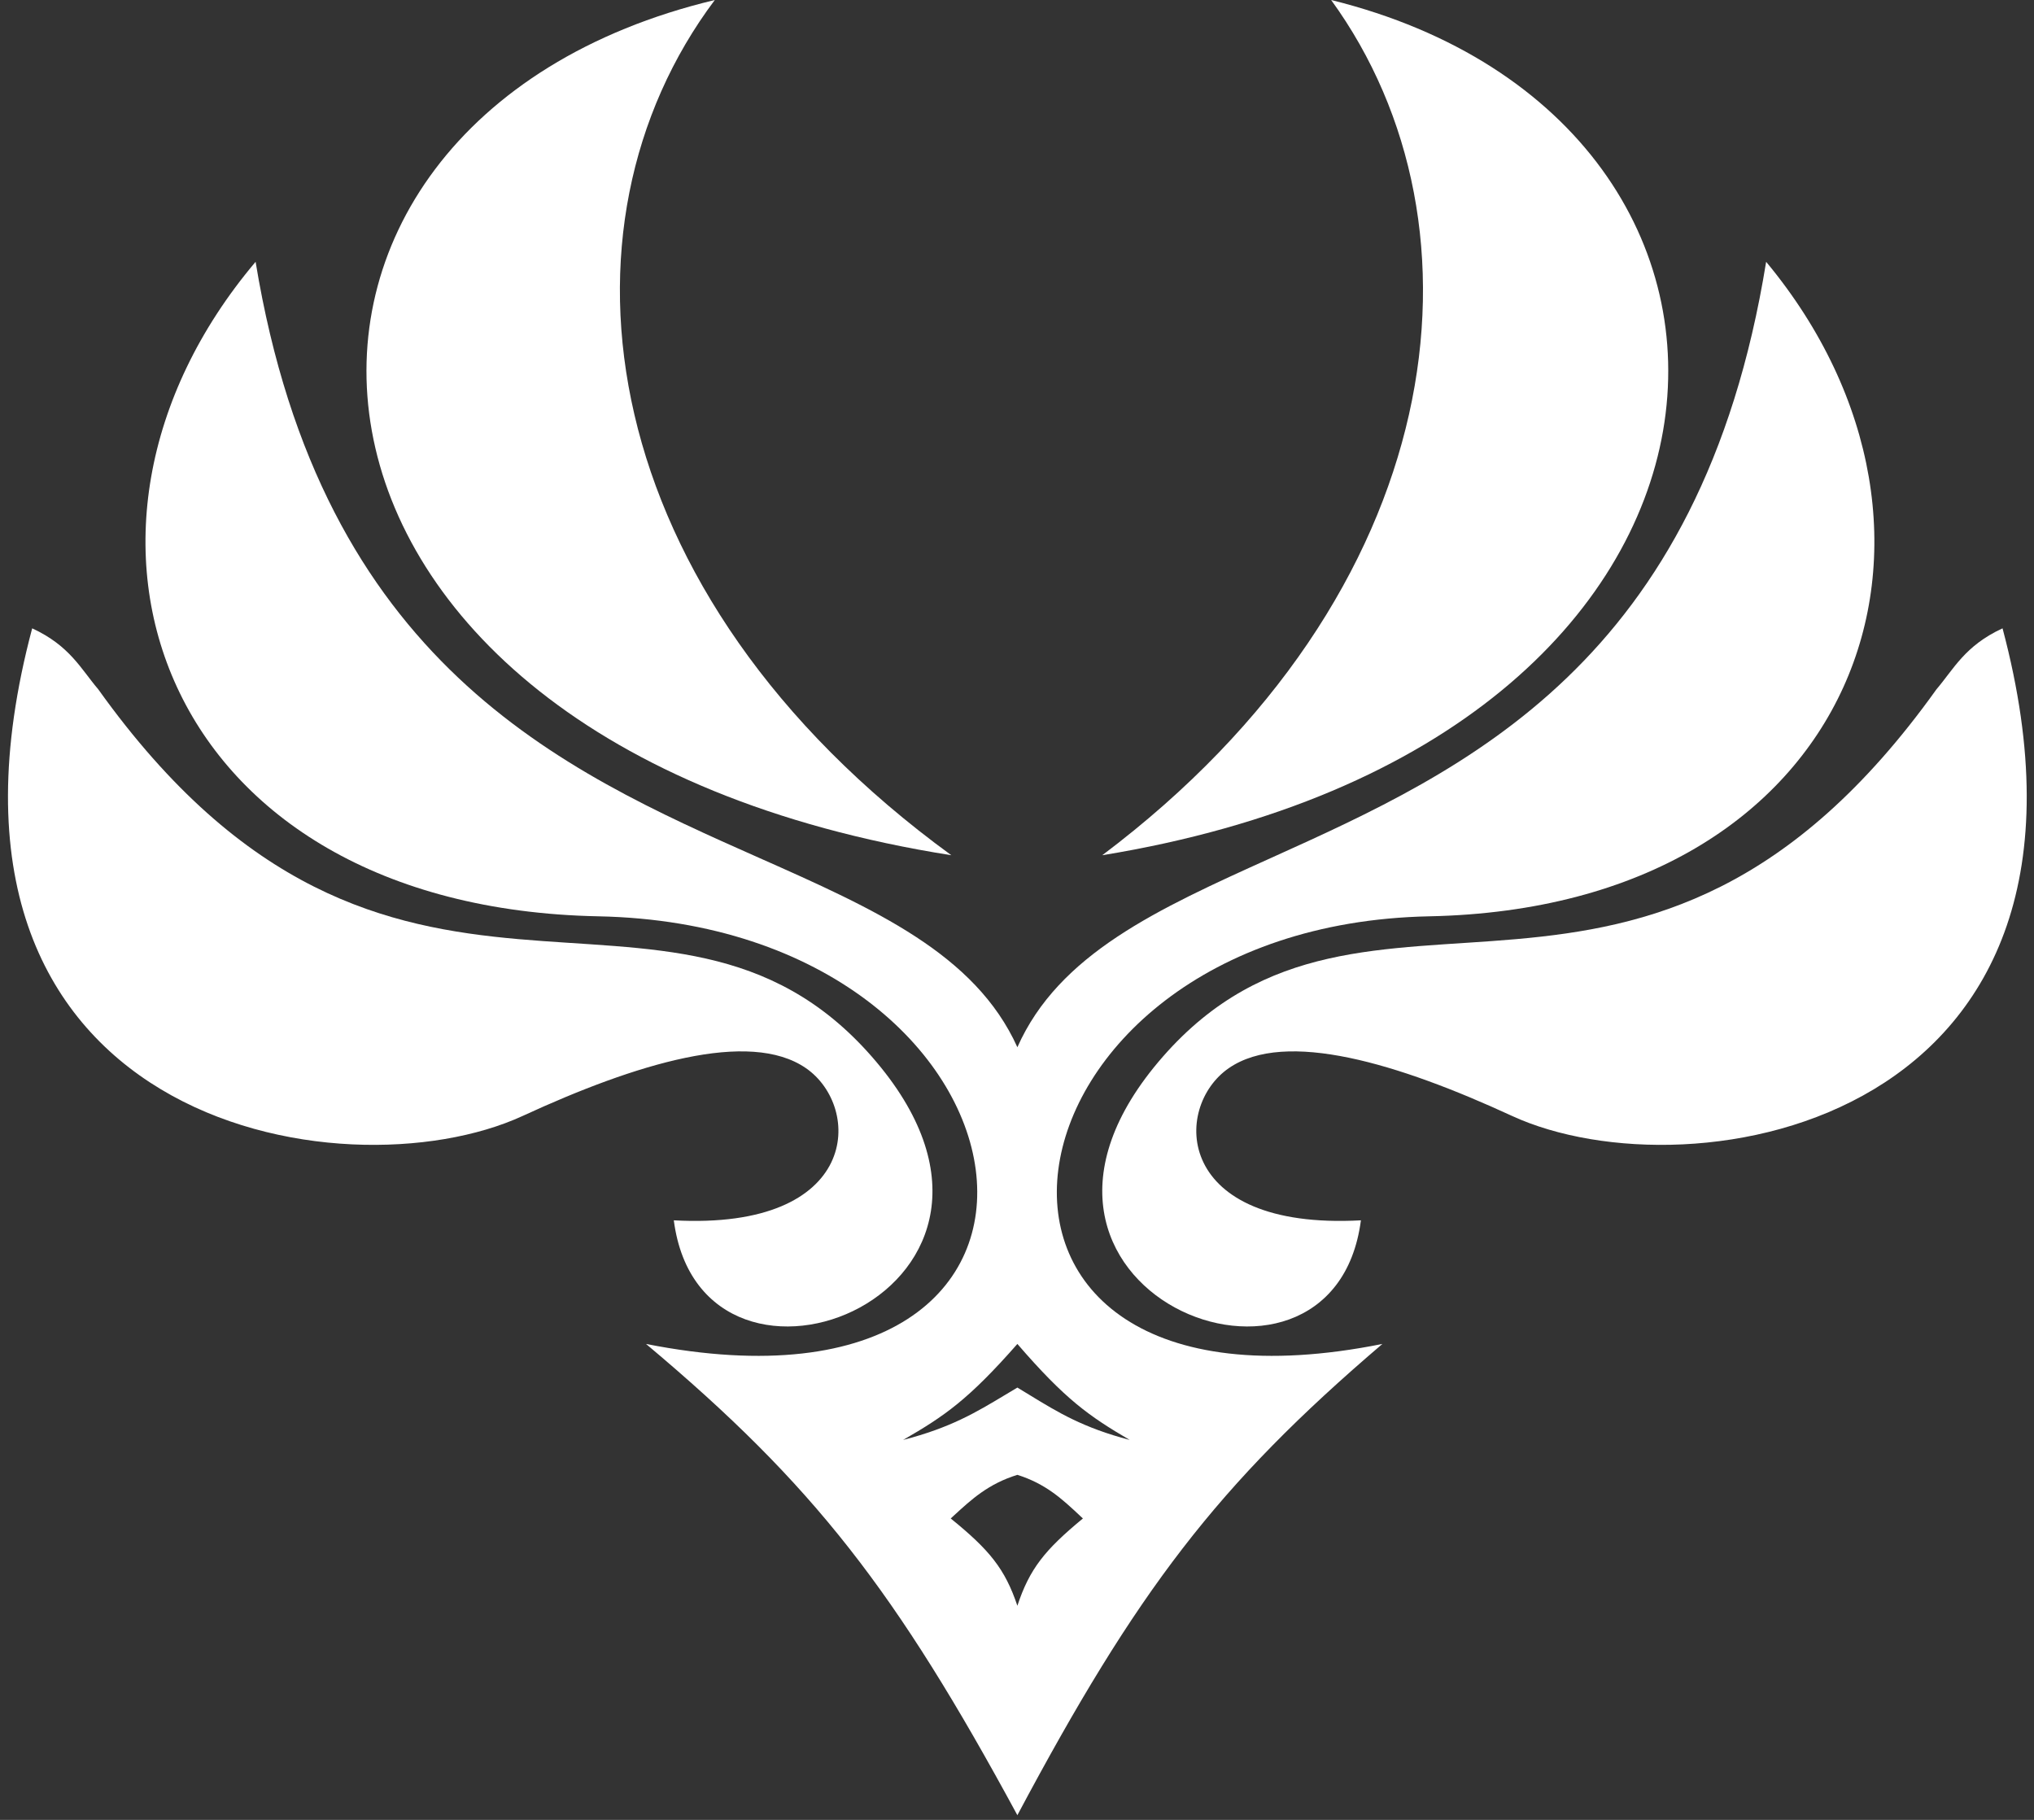 <svg width="152" height="136" viewBox="0 0 152 136" fill="none" xmlns="http://www.w3.org/2000/svg">
<rect x="0" y="0" width="152" height="136" fill="#333333" stroke="none"/>
<path d="M53.417 0C15.238 9.13 17.358 55.434 71.093 63.912C44.226 44.347 40.691 16.956 53.417 0Z" fill="white"/>
<path d="M39.072 83.389C25.674 89.57 -7.467 84.04 2.405 46.956C5.226 48.257 6.06 50.013 7.341 51.51C29.2 82.088 49.94 61.568 65.161 78.974C80.382 96.379 52.469 107.461 50.353 91.196C64.315 91.954 64.456 82.739 60.225 79.823C55.995 76.906 47.533 79.486 39.072 83.389Z" fill="white"/>
<path fill-rule="evenodd" clip-rule="evenodd" d="M76.028 78.26C72.876 71.277 65.357 67.939 56.733 64.11C42 57.569 24.039 49.595 19.101 19.565C2.023 39.782 11.986 67.825 44.719 68.477C78.875 69.158 84.568 107.607 48.276 100.433C60.845 110.977 66.948 118.883 76.028 135.65C84.954 118.883 90.953 110.977 103.306 100.433C67.635 107.607 73.231 69.158 106.803 68.477C138.977 67.825 148.769 39.782 131.983 19.565C127.13 49.595 109.476 57.569 94.994 64.11L94.994 64.11C86.517 67.939 79.127 71.277 76.028 78.26ZM67.489 107.607C70.591 105.823 72.386 104.578 76.028 100.433C79.608 104.578 81.373 105.823 84.422 107.607C80.938 106.694 79.076 105.555 76.906 104.228C76.62 104.053 76.329 103.875 76.028 103.694C75.722 103.875 75.426 104.053 75.136 104.228C72.928 105.555 71.034 106.694 67.489 107.607ZM71.164 113.369L71.281 113.261C72.613 112.036 73.865 110.885 76.028 110.216C78.155 110.885 79.385 112.036 80.695 113.261L80.703 113.269L80.748 113.311L80.925 113.476C78.08 115.823 76.94 117.237 76.028 119.998C75.101 117.237 73.941 115.823 71.047 113.476L71.164 113.369Z" fill="white"/>
<path d="M99.476 0C136.424 9.13 134.372 55.434 82.371 63.912C108.371 44.347 111.792 16.956 99.476 0Z" fill="white"/>
<path d="M112.982 83.389C126.379 89.57 159.52 84.04 149.649 46.956C146.828 48.257 145.994 50.013 144.713 51.51C122.854 82.088 102.113 61.568 86.893 78.974C71.672 96.379 99.585 107.461 101.7 91.196C87.739 91.954 87.598 82.739 91.829 79.823C96.059 76.906 104.521 79.486 112.982 83.389Z" fill="white"/>
</svg>
